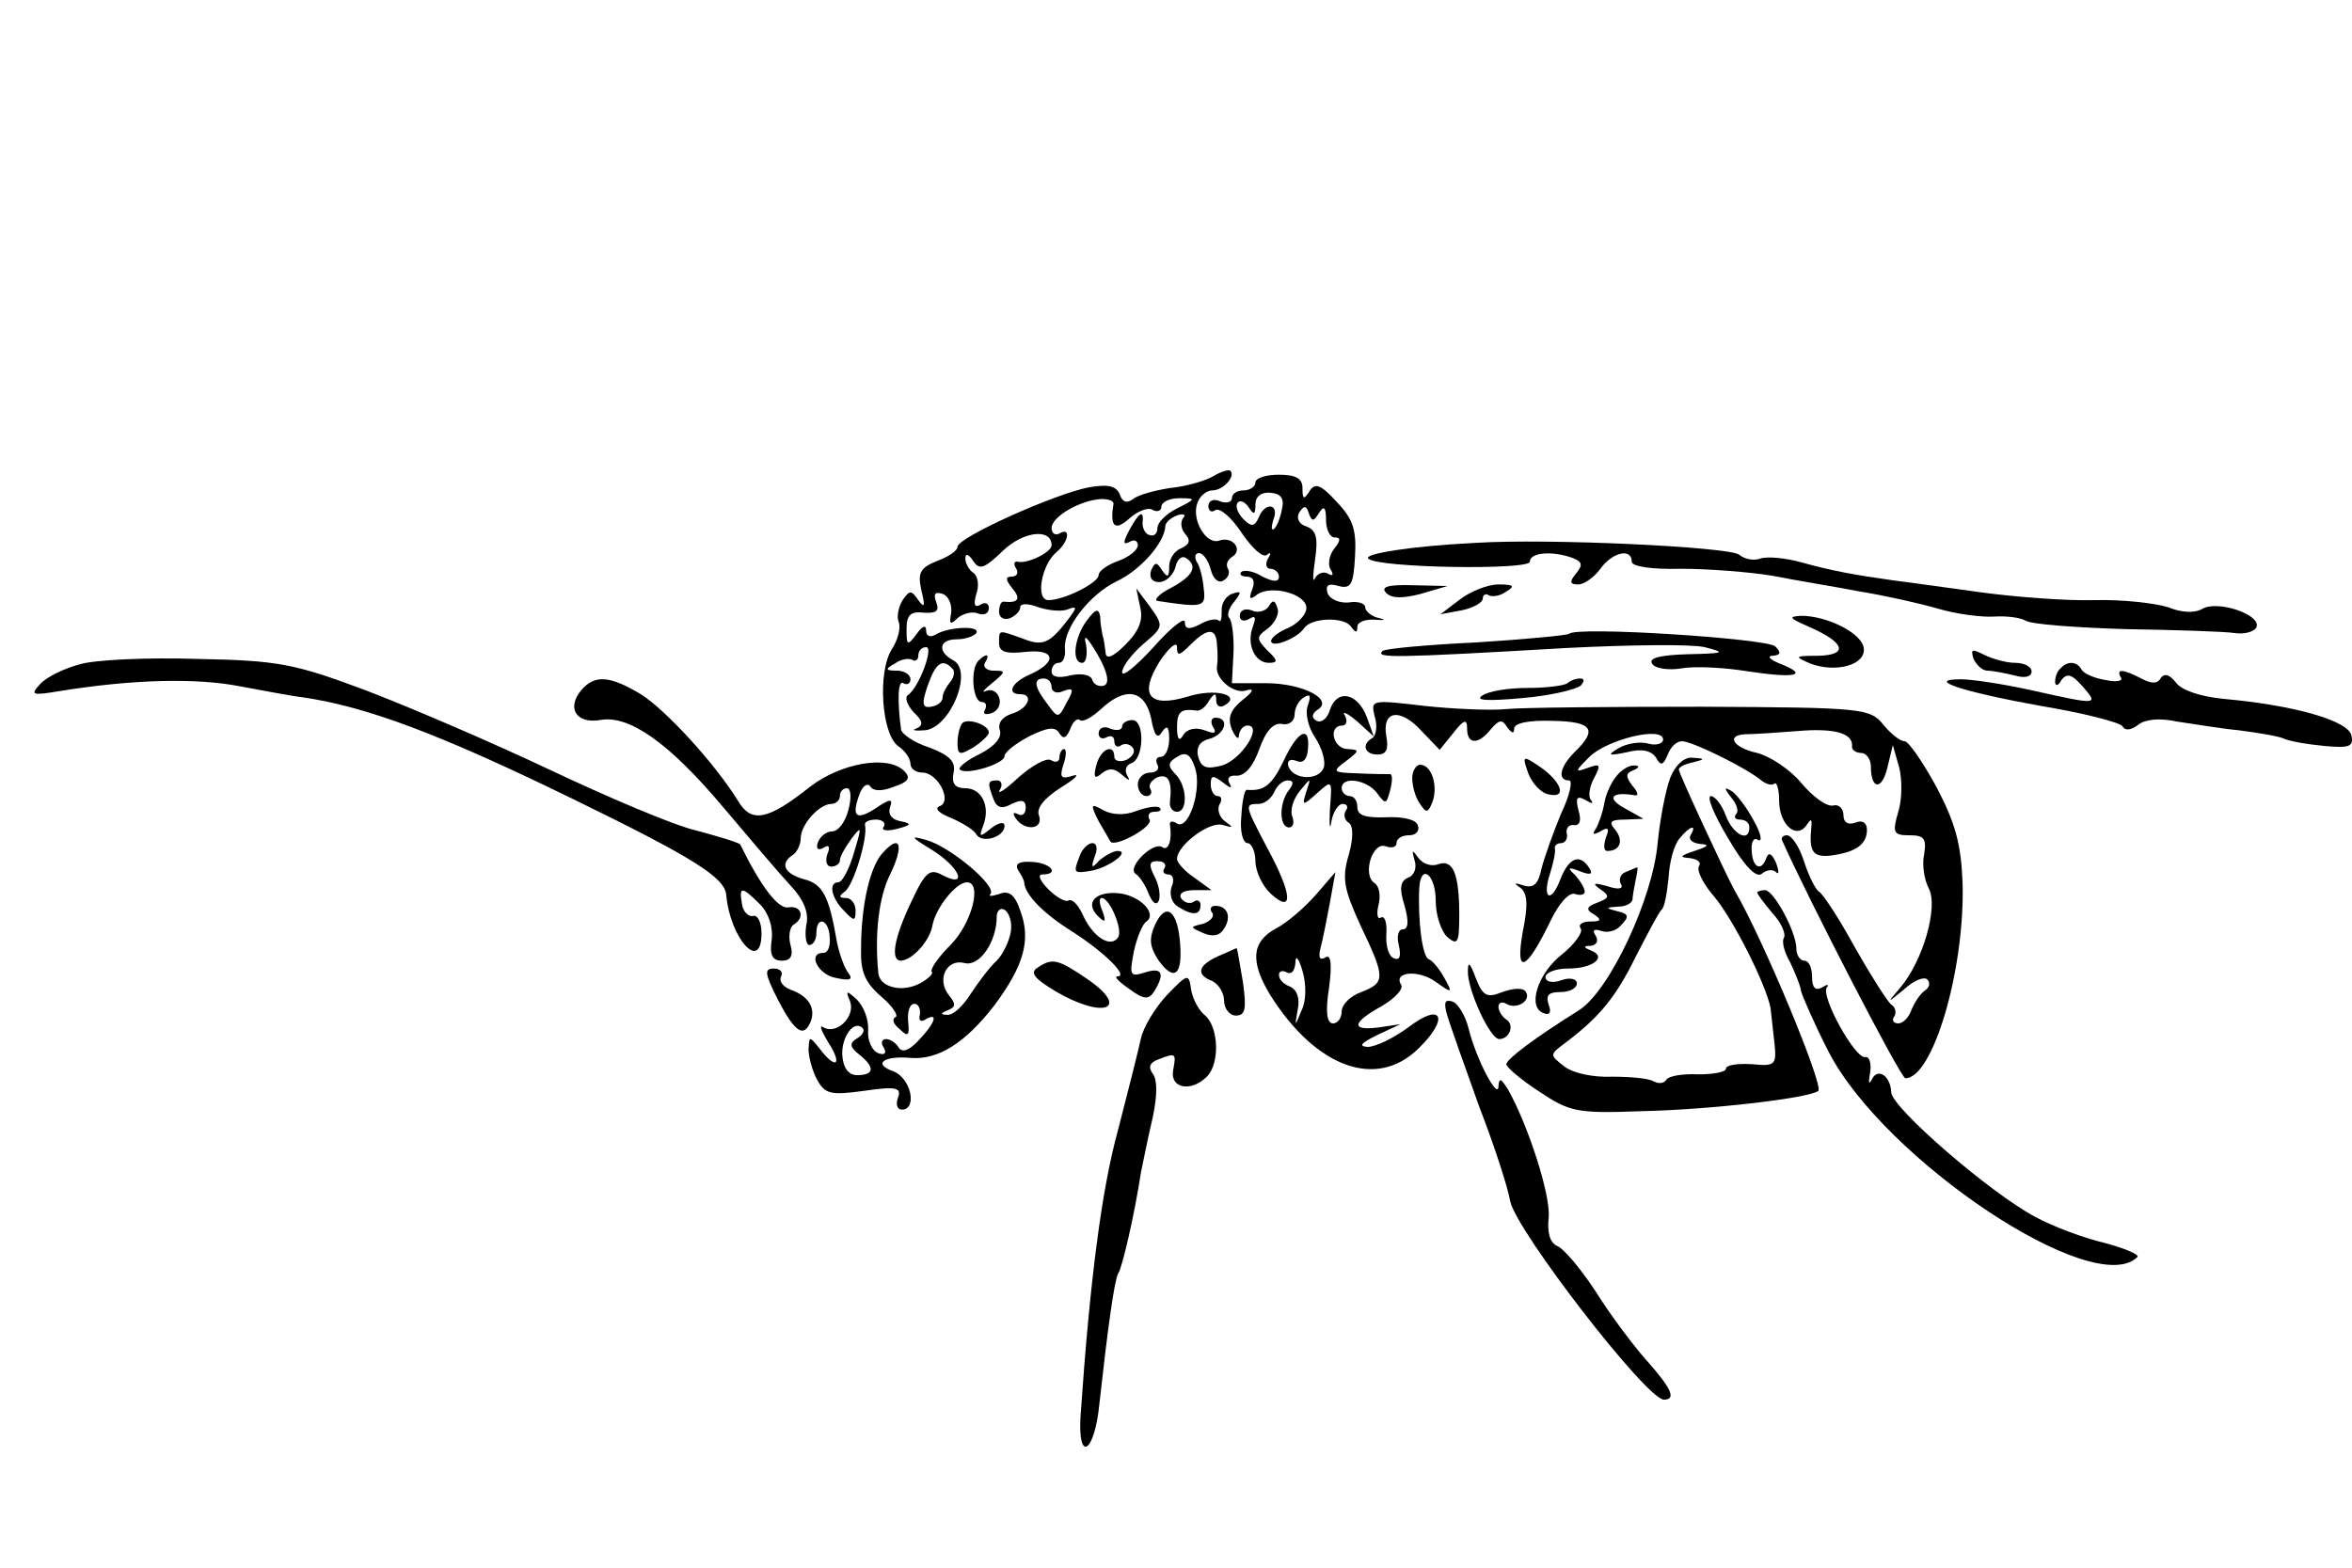 <?xml version="1.0" encoding="UTF-8" standalone="no"?>
<!DOCTYPE svg PUBLIC "-//W3C//DTD SVG 1.1//EN" "http://www.w3.org/Graphics/SVG/1.1/DTD/svg11.dtd">
<svg xmlns="http://www.w3.org/2000/svg" xmlns:dc="http://purl.org/dc/elements/1.1/" version="1.1" xmlns:xl="http://www.w3.org/1999/xlink" viewBox="0 0 300 200" width="300" height="200">
  <defs/>
  <g id="Canvas_1" stroke="none" stroke-opacity="1" fill-opacity="1" fill="none" stroke-dasharray="none">
    <title>Canvas 1</title>
    <g id="Canvas_1_Layer_1">
      <title>Layer 1</title>
      <g id="Group_2">
        <g id="Graphic_39">
          <path d="M 154.731 60.762 C 153.731 61.362 151.231 62.062 149.231 62.262 C 147.231 62.562 145.131 63.162 144.531 63.662 C 143.731 64.262 143.131 64.062 142.831 63.062 C 142.331 61.962 141.331 61.762 138.931 62.162 C 134.631 62.962 122.131 68.562 122.131 69.762 C 122.131 70.262 120.931 71.062 119.531 71.562 C 117.331 72.462 117.031 73.062 117.531 75.362 C 118.031 77.362 117.931 77.662 117.131 76.562 C 116.231 75.262 116.031 75.262 115.131 76.562 C 114.631 77.362 114.331 78.662 114.631 79.362 C 114.931 80.062 114.531 81.662 113.731 82.862 C 111.931 85.762 112.431 93.562 114.531 95.162 C 115.431 95.762 116.131 96.762 116.131 97.462 C 116.131 98.062 116.831 98.562 117.631 98.562 C 119.631 98.562 121.531 102.262 119.831 102.862 C 119.131 103.162 119.831 103.762 121.331 104.362 C 122.731 104.962 124.231 105.862 124.531 106.462 C 125.331 107.662 128.131 106.762 128.131 105.362 C 128.131 104.762 127.331 104.962 126.431 105.662 C 124.931 106.862 124.831 106.862 125.431 105.262 C 126.331 102.862 125.231 100.562 123.131 100.562 C 121.831 100.562 121.331 99.962 121.631 98.562 C 121.931 97.162 121.131 96.362 118.531 95.362 C 116.631 94.762 115.031 93.662 114.931 93.062 C 114.431 89.362 114.531 86.662 115.231 87.162 C 115.731 87.462 116.131 87.162 116.131 86.662 C 116.131 86.062 115.331 85.562 114.431 85.562 C 112.931 85.562 112.831 85.362 114.131 84.662 C 114.931 84.062 115.931 83.962 116.331 84.162 C 116.731 84.462 117.131 84.162 117.131 83.662 C 117.131 83.062 117.531 82.562 118.131 82.562 C 119.131 82.562 117.231 87.662 115.831 88.662 C 115.331 88.962 115.731 89.962 116.531 90.862 C 117.731 91.962 117.831 92.562 116.831 92.962 C 116.231 93.162 116.731 93.262 118.031 93.162 C 121.231 92.762 124.131 85.662 121.631 84.262 C 119.531 83.162 119.731 81.562 122.031 81.562 C 123.131 81.562 124.231 81.162 124.531 80.762 C 125.131 79.762 120.931 79.962 119.331 80.962 C 118.631 81.362 118.131 81.162 118.131 80.462 C 118.131 79.662 117.631 79.862 116.931 80.862 C 115.731 82.462 115.631 82.362 115.631 80.262 C 115.631 78.462 116.131 77.962 117.831 78.162 C 119.431 78.262 119.831 77.962 119.431 76.862 C 119.031 75.762 119.231 75.462 120.231 75.762 C 121.031 76.062 121.431 77.162 121.331 78.162 C 121.031 79.662 121.231 79.762 122.131 78.862 C 122.831 78.262 124.031 77.962 124.731 78.262 C 125.531 78.562 126.131 78.262 126.131 77.562 C 126.131 76.962 125.631 76.762 125.031 77.162 C 124.331 77.562 124.131 77.162 124.531 75.762 C 124.931 74.662 124.731 73.462 124.131 73.062 C 123.631 72.762 123.131 71.862 123.131 71.262 C 123.131 70.562 123.531 70.662 124.131 71.562 C 124.931 72.762 125.531 72.562 127.931 70.262 C 130.531 67.762 134.131 67.362 134.131 69.562 C 134.131 70.462 131.031 71.962 129.831 71.662 C 129.331 71.562 129.231 71.962 129.631 72.562 C 129.931 73.062 129.731 73.562 129.031 73.562 C 128.231 73.562 128.231 73.962 129.131 75.062 C 130.231 76.362 129.931 76.962 128.031 76.762 C 127.731 76.662 127.431 77.262 127.431 78.062 C 127.431 78.762 128.031 79.162 128.831 78.862 C 129.531 78.562 130.131 77.962 130.131 77.462 C 130.131 76.962 131.131 76.962 132.431 77.462 C 133.631 77.862 135.331 78.062 136.131 77.762 C 137.431 77.262 137.431 77.462 136.131 79.162 C 133.831 82.162 132.931 82.462 130.431 81.462 C 127.331 80.362 127.431 80.262 127.431 82.062 C 127.431 83.162 128.331 83.462 130.831 83.162 C 134.631 82.762 134.931 84.462 131.331 86.062 C 129.031 87.062 128.331 88.562 130.131 88.562 C 131.931 88.562 131.131 90.462 129.031 91.062 C 127.831 91.462 127.231 92.262 127.531 93.162 C 127.831 94.062 126.931 95.162 125.031 96.162 C 123.331 96.962 122.131 97.962 122.431 98.162 C 123.131 98.962 128.131 97.462 128.131 96.462 C 128.131 95.962 129.531 94.862 131.231 93.962 C 133.631 92.762 134.631 92.662 135.131 93.562 C 135.631 94.362 136.031 94.162 136.531 92.962 C 136.831 92.062 137.431 91.562 137.731 91.862 C 138.131 92.162 139.231 91.562 140.431 90.462 C 143.531 87.562 146.031 87.962 146.831 91.662 C 147.231 93.862 147.631 94.362 148.231 93.362 C 148.831 92.462 149.131 92.662 149.131 94.262 C 149.131 95.562 148.631 96.562 148.031 96.562 C 147.531 96.562 147.331 96.962 147.631 97.562 C 147.931 98.062 147.531 98.562 146.731 98.562 C 145.831 98.562 145.131 99.262 145.131 100.062 C 145.131 100.862 145.631 101.562 146.231 101.562 C 146.731 101.562 147.031 101.162 146.731 100.662 C 146.431 100.162 146.831 99.562 147.631 99.162 C 149.031 98.662 149.531 99.662 149.231 102.262 C 149.131 102.962 149.531 103.562 150.131 103.562 C 151.531 103.562 151.431 100.262 149.931 98.762 C 148.931 97.762 148.931 97.262 150.131 96.562 C 151.231 95.862 151.831 96.162 152.431 97.962 C 153.331 100.662 151.631 105.962 150.131 105.062 C 149.531 104.662 149.131 104.762 149.231 105.262 C 149.531 107.162 149.031 108.662 148.231 108.062 C 147.031 107.362 143.731 110.662 144.831 111.462 C 145.331 111.762 146.131 112.962 146.531 114.062 C 147.031 115.262 147.531 115.562 147.831 114.862 C 148.031 114.162 147.831 112.862 147.231 111.762 C 146.531 110.362 146.531 109.862 147.631 109.862 C 148.431 109.862 148.831 110.262 148.531 110.762 C 148.231 111.162 148.431 111.562 149.031 111.562 C 149.631 111.562 149.831 112.262 149.431 113.162 C 149.131 114.062 149.431 115.162 150.231 115.662 C 152.131 116.862 153.131 116.762 153.131 115.462 C 153.131 114.962 152.731 114.662 152.231 115.062 C 151.731 115.362 151.031 115.162 150.631 114.562 C 150.331 113.962 151.031 113.562 152.331 113.562 L 154.531 113.562 L 152.331 111.962 C 151.131 111.162 150.131 110.062 150.131 109.562 C 150.131 107.862 154.331 104.662 156.031 105.262 C 157.331 105.662 157.331 105.562 156.231 104.762 C 155.531 104.262 155.231 103.262 155.531 102.662 C 155.931 102.062 155.831 101.562 155.331 101.562 C 154.831 101.562 154.431 100.862 154.431 100.062 C 154.431 98.862 154.731 98.862 156.031 99.862 C 156.931 100.562 157.231 100.662 156.831 99.962 C 156.431 99.262 156.831 98.862 157.731 98.962 C 158.831 98.962 159.831 97.762 160.631 95.562 C 161.431 93.262 162.431 92.162 163.531 92.362 C 164.431 92.562 165.131 91.962 165.131 91.162 C 165.131 90.362 165.631 89.362 166.331 88.962 C 167.131 88.462 167.231 88.762 166.831 89.962 C 166.431 90.862 166.831 92.762 167.731 94.062 C 168.631 95.462 169.131 97.162 168.831 97.962 C 168.131 99.662 164.931 99.462 164.331 97.762 C 164.131 97.062 164.531 96.762 165.331 97.062 C 166.231 97.462 166.731 96.862 166.831 95.562 C 167.131 92.462 165.531 93.162 163.731 97.062 C 162.231 100.162 161.231 100.962 159.031 100.762 C 158.731 100.762 158.431 102.262 158.331 104.162 C 158.131 106.062 158.531 107.562 159.131 107.562 C 159.631 107.562 160.131 108.662 160.131 109.862 C 160.131 111.162 161.031 113.062 162.131 114.062 C 165.031 116.662 164.831 114.062 161.631 108.162 C 158.731 102.662 158.731 102.562 160.531 102.562 C 161.331 102.562 162.131 101.862 162.531 101.062 C 162.831 100.262 163.631 99.562 164.231 99.562 C 165.031 99.562 165.031 99.962 164.431 100.762 C 163.131 102.362 163.131 105.562 164.431 105.562 C 164.931 105.562 165.131 104.962 164.831 104.162 C 164.531 103.362 164.931 101.962 165.831 100.862 C 167.231 99.162 167.231 99.162 166.631 100.962 C 166.031 102.862 166.131 102.862 168.031 101.162 C 169.931 99.462 169.931 99.462 169.631 103.262 C 169.531 105.362 169.631 106.062 169.831 104.762 C 170.031 103.562 170.731 102.562 171.231 102.562 C 171.831 102.562 172.031 102.962 171.631 103.462 C 171.331 103.962 171.531 104.662 172.031 104.962 C 172.631 105.362 172.631 106.962 172.031 109.062 C 171.131 112.062 171.431 113.462 173.531 118.062 C 176.731 124.762 176.731 125.362 173.631 126.562 C 172.231 127.062 171.131 128.162 171.131 129.062 C 171.131 129.862 170.631 130.562 170.031 130.562 C 169.231 130.562 169.031 129.062 169.531 125.962 C 169.931 122.862 169.731 121.662 169.031 122.162 C 168.331 122.562 168.131 122.162 168.431 120.962 C 168.731 119.862 169.231 117.262 169.631 115.162 L 170.331 111.262 L 167.831 114.162 C 166.431 115.762 164.131 117.762 162.731 118.462 C 159.631 120.162 159.431 122.662 162.031 126.962 C 167.831 136.162 175.531 139.062 180.931 133.762 C 184.931 129.862 183.931 127.762 179.631 131.062 C 177.731 132.462 175.431 133.562 174.431 133.562 C 173.231 133.462 173.631 133.062 175.631 132.062 L 178.631 130.662 L 175.931 131.062 C 172.231 131.562 172.431 130.462 176.231 128.362 C 177.931 127.362 179.031 126.162 178.731 125.662 C 177.631 123.962 180.931 123.662 183.131 125.262 C 185.231 126.762 185.331 126.762 184.231 124.762 C 183.631 123.662 182.731 122.562 182.231 122.362 C 181.431 122.062 180.831 117.562 181.031 113.262 C 181.231 110.062 183.131 111.562 183.131 114.962 C 183.131 116.762 183.831 118.862 184.631 119.562 C 185.931 120.662 186.131 120.262 186.131 116.762 C 186.131 111.462 185.331 109.562 183.431 110.262 C 182.631 110.562 181.531 110.262 180.931 109.462 C 180.131 108.362 180.031 108.362 180.431 109.762 C 180.731 110.662 180.431 111.662 179.631 111.962 C 178.631 112.362 178.431 113.262 179.131 115.462 C 179.731 117.562 179.631 118.562 178.931 118.562 C 178.331 118.562 178.131 119.462 178.431 120.662 C 178.731 121.962 178.531 122.562 177.831 122.262 C 177.131 122.062 176.731 120.662 176.831 119.162 C 176.931 117.762 176.631 116.762 176.131 117.062 C 175.731 117.362 175.531 116.662 175.831 115.462 C 176.131 114.262 175.931 113.062 175.331 112.662 C 173.731 111.662 175.031 107.362 176.731 107.962 C 177.531 108.262 178.131 108.062 178.131 107.562 C 178.131 106.962 178.831 106.562 179.731 106.562 C 180.631 106.562 181.131 105.962 180.831 105.262 C 180.631 104.562 178.931 104.162 176.831 104.262 C 174.231 104.362 173.131 104.062 173.131 102.962 C 173.131 102.162 172.731 101.562 172.131 101.562 C 171.631 101.562 171.131 101.062 171.131 100.562 C 171.131 98.962 174.331 99.462 175.631 101.162 C 176.731 102.662 176.831 102.662 177.331 100.762 C 177.631 99.562 177.631 98.662 177.231 98.762 C 176.931 98.762 175.131 98.762 173.231 98.662 C 169.931 98.562 169.831 98.462 171.731 97.062 C 173.431 95.762 173.431 95.662 171.931 95.562 C 170.031 95.562 169.331 92.562 171.231 92.562 C 171.731 92.562 171.931 91.962 171.531 91.262 C 171.131 90.662 171.831 90.962 173.031 91.962 L 175.231 93.962 L 174.331 91.462 C 173.131 88.362 170.531 87.862 169.631 90.562 C 169.331 91.662 168.531 92.262 167.931 91.962 C 167.231 91.562 167.331 91.062 168.031 90.562 C 170.231 89.262 166.131 87.162 161.531 87.162 L 157.131 87.162 L 157.331 83.362 C 157.431 81.262 157.131 79.262 156.831 78.862 C 156.431 78.562 156.731 77.562 157.431 76.762 C 158.431 75.462 158.331 75.362 157.131 75.762 C 156.331 76.062 155.731 77.062 155.831 77.962 C 155.831 78.962 155.731 79.462 155.431 79.162 C 155.131 78.862 154.031 79.062 153.031 79.662 C 151.631 80.362 151.131 80.262 151.131 79.362 C 151.131 78.662 149.331 80.062 147.131 82.562 C 144.931 84.962 143.131 86.462 143.131 85.762 C 143.131 85.062 144.331 83.462 145.831 82.162 C 148.431 79.962 148.431 79.862 146.731 77.462 L 144.931 75.062 L 145.431 77.462 C 145.831 79.062 145.331 80.462 143.531 82.262 C 142.031 83.762 141.131 84.162 141.031 83.362 C 140.931 82.662 140.831 81.562 140.631 81.062 C 140.531 80.462 140.331 79.462 140.331 78.662 C 140.131 77.562 139.731 77.662 138.631 79.162 C 137.031 81.262 136.631 84.562 138.031 84.562 C 138.531 84.562 138.731 83.562 138.531 82.262 C 138.131 80.762 138.631 81.162 140.031 83.562 C 141.331 85.862 141.531 87.162 140.831 87.462 C 140.231 87.662 139.531 87.362 139.331 86.762 C 139.131 86.062 137.931 85.862 136.531 86.162 C 135.031 86.562 134.131 86.362 134.131 85.662 C 134.131 85.062 134.531 84.562 135.031 84.562 C 135.631 84.562 135.931 83.762 135.831 82.762 C 135.631 80.162 138.931 75.862 142.431 74.162 C 145.431 72.762 148.531 69.262 148.631 67.162 C 148.631 66.662 149.331 66.062 150.131 65.762 C 150.931 65.462 151.331 65.662 150.931 66.062 C 150.531 66.562 150.631 67.462 151.131 68.062 C 151.931 68.962 151.731 69.462 150.631 69.962 C 149.831 70.262 149.131 71.262 149.131 72.262 C 149.131 73.662 148.931 73.762 148.231 72.762 C 147.531 71.662 147.331 71.662 146.831 72.762 C 146.531 73.662 146.931 74.262 147.831 74.262 C 148.731 74.262 149.631 73.362 149.931 72.362 C 150.131 71.362 150.731 70.862 151.231 71.162 C 152.831 72.162 152.231 73.462 149.431 74.962 C 147.831 75.762 147.131 76.562 147.631 76.662 C 153.531 77.562 153.831 77.462 153.531 75.062 C 153.431 73.762 153.031 72.162 152.631 71.662 C 152.331 71.062 152.431 70.562 152.931 70.562 C 153.431 70.562 154.131 71.462 154.431 72.662 C 154.731 73.862 155.431 74.462 156.031 74.062 C 156.631 73.762 156.931 73.062 156.631 72.562 C 156.331 72.062 156.531 71.462 157.131 71.062 C 158.631 70.162 157.231 68.362 155.531 68.962 C 153.831 69.562 151.931 66.262 152.731 64.162 C 153.031 63.262 153.931 62.562 154.631 62.562 C 156.031 62.562 157.631 60.762 156.931 60.062 C 156.731 59.862 155.731 60.162 154.731 60.762 Z M 142.031 64.262 C 141.531 67.262 142.231 67.762 144.031 66.162 C 145.131 65.162 146.531 64.662 147.031 65.062 C 147.631 65.362 148.131 65.162 148.131 64.662 C 148.131 64.062 149.131 63.562 150.431 63.562 C 152.631 63.562 152.531 63.662 150.131 64.862 C 148.731 65.562 147.631 66.662 147.631 67.362 C 147.631 68.062 147.231 68.462 146.631 68.262 C 146.131 68.162 145.731 67.462 145.731 66.762 C 145.931 64.962 145.331 65.262 144.031 67.662 C 143.231 69.162 143.231 69.562 144.031 69.162 C 144.631 68.762 145.131 68.962 145.131 69.562 C 145.131 70.162 144.031 71.062 142.631 71.562 C 141.231 72.062 140.131 72.862 140.131 73.362 C 140.131 74.362 135.731 76.562 133.731 76.562 C 132.031 76.562 132.831 72.062 134.731 70.462 C 136.331 69.162 136.631 67.162 135.131 68.062 C 134.631 68.362 134.131 68.062 134.131 67.362 C 134.131 65.962 137.631 63.862 140.431 63.662 C 141.331 63.662 142.031 63.862 142.031 64.262 Z M 155.231 82.262 C 155.331 83.262 155.331 84.462 155.231 84.962 C 154.931 86.562 157.431 88.662 159.031 88.062 C 160.031 87.762 159.831 88.262 158.531 89.262 C 156.931 90.562 156.531 91.562 157.131 93.062 C 157.631 94.162 158.031 94.462 158.031 93.762 C 158.131 93.162 158.531 92.562 159.131 92.562 C 161.131 92.562 158.331 96.962 155.831 97.662 C 153.931 98.162 153.231 97.962 152.831 96.562 C 152.531 95.362 153.031 94.562 154.231 94.262 C 156.231 93.762 156.931 91.562 155.031 91.562 C 154.531 91.562 154.331 92.062 154.731 92.762 C 155.231 93.562 154.931 93.662 153.631 93.162 C 152.531 92.762 151.431 92.962 150.931 93.762 C 150.431 94.662 150.131 94.362 150.131 92.762 C 150.131 90.762 150.631 90.362 152.731 90.662 C 153.131 90.662 153.831 90.162 154.231 89.362 C 154.931 88.362 155.131 88.362 155.131 89.362 C 155.131 90.062 155.631 90.362 156.231 89.962 C 158.431 88.662 154.931 87.762 151.531 88.862 C 146.531 90.362 145.231 88.662 147.931 84.362 C 149.131 82.562 150.131 81.762 150.131 82.562 C 150.131 83.762 150.431 83.662 151.831 82.262 C 154.031 80.062 155.131 80.062 155.231 82.262 Z M 121.431 85.262 C 121.831 85.562 121.731 86.362 121.231 86.962 C 120.731 87.562 120.231 88.462 120.231 88.962 C 120.231 89.562 119.531 90.062 118.731 90.162 C 117.631 90.362 117.531 89.762 118.331 87.462 C 119.331 84.562 120.231 83.962 121.431 85.262 Z M 134.131 87.662 C 134.131 88.262 134.831 88.562 135.631 88.162 C 136.931 87.662 137.031 87.962 136.031 89.662 C 135.031 91.662 134.931 91.662 133.631 89.862 C 131.931 87.662 131.731 86.562 133.131 86.562 C 133.731 86.562 134.131 87.062 134.131 87.662 Z M 166.031 128.862 C 165.131 131.062 165.131 131.062 165.531 128.762 C 165.831 127.362 165.431 126.262 164.531 125.862 C 163.731 125.562 163.131 124.962 163.131 124.362 C 163.131 123.862 163.631 123.762 164.131 124.062 C 164.731 124.362 165.131 123.862 165.231 122.862 C 165.231 121.762 165.631 122.162 166.131 123.862 C 166.631 125.562 166.631 127.662 166.031 128.862 Z" fill="black"/>
        </g>
        <g id="Graphic_38">
          <path d="M 160.131 61.562 C 160.131 62.062 159.431 62.562 158.631 62.562 C 157.831 62.562 157.131 62.962 157.131 63.562 C 157.131 64.062 156.431 64.262 155.631 63.962 C 154.831 63.562 154.131 63.862 154.131 64.562 C 154.131 65.162 154.531 65.462 155.031 65.062 C 155.631 64.762 157.131 66.062 158.431 68.062 C 159.731 69.962 161.131 71.262 161.631 70.762 C 162.131 70.362 162.131 70.662 161.731 71.262 C 161.331 71.962 161.531 72.562 162.031 72.562 C 162.631 72.562 163.131 73.062 163.131 73.562 C 163.131 74.262 162.431 74.262 161.031 73.562 C 159.931 72.862 158.731 72.662 158.331 72.962 C 158.031 73.262 158.331 73.562 159.031 73.562 C 159.831 73.562 160.131 74.162 159.731 75.162 C 159.231 76.462 159.431 76.562 160.331 75.862 C 162.131 74.562 166.631 75.762 166.631 77.562 C 166.631 78.362 165.631 79.462 164.431 80.062 C 163.131 80.562 162.131 81.362 162.131 81.762 C 162.131 82.762 165.431 81.462 166.331 80.162 C 167.231 78.762 171.531 78.662 172.331 79.962 C 172.931 80.762 173.131 80.762 173.131 79.962 C 173.131 79.362 174.131 78.962 175.431 79.062 C 176.631 79.162 176.831 79.062 175.931 78.862 C 174.931 78.662 174.131 77.962 174.131 77.462 C 174.131 76.962 173.131 76.662 172.031 76.862 C 170.831 76.962 169.631 76.462 169.331 75.662 C 169.031 74.662 169.431 74.362 170.731 74.762 C 172.331 75.162 172.631 74.562 172.831 71.062 C 173.031 67.662 172.631 66.262 170.531 64.062 C 168.431 61.762 167.731 61.562 167.031 62.662 C 166.331 63.762 166.131 63.762 166.131 62.262 C 166.131 61.062 165.331 60.562 163.131 60.562 C 161.531 60.562 160.131 60.962 160.131 61.562 Z M 163.531 64.862 C 163.331 65.962 162.931 67.062 162.531 67.462 C 162.131 67.762 162.131 67.262 162.431 66.262 C 163.231 64.262 161.331 63.962 160.531 66.062 C 160.031 67.162 159.631 67.262 158.631 66.262 C 157.931 65.562 157.531 64.662 157.831 64.162 C 158.131 63.762 158.731 63.962 159.231 64.662 C 159.931 65.762 160.131 65.662 160.131 64.362 C 160.131 63.362 160.831 62.762 162.031 62.862 C 163.331 62.962 163.831 63.562 163.531 64.862 Z M 168.231 65.462 C 168.831 64.462 169.131 64.662 169.131 66.262 C 169.131 67.562 169.631 68.562 170.231 68.562 C 171.031 68.562 171.031 68.962 170.131 70.062 C 169.531 70.862 169.331 72.062 169.731 72.662 C 170.131 73.362 170.031 73.562 169.331 73.162 C 168.831 72.862 168.031 73.162 167.731 73.762 C 167.431 74.462 167.431 73.462 167.731 71.462 C 168.131 68.662 167.931 67.662 166.631 67.162 C 165.631 66.862 165.331 66.062 165.731 65.362 C 166.331 64.462 166.631 64.462 166.931 65.462 C 167.331 66.562 167.531 66.562 168.231 65.462 Z" fill="black"/>
        </g>
        <g id="Graphic_37">
          <path d="M 188.131 69.262 C 180.031 69.662 173.831 70.662 174.531 71.262 C 175.631 72.462 195.131 72.762 195.131 71.662 C 195.131 70.462 198.031 70.262 200.531 71.162 C 201.831 71.662 201.931 72.062 201.031 73.162 C 200.131 74.262 200.231 74.562 201.331 74.562 C 202.031 74.562 203.331 73.662 204.131 72.562 C 205.631 70.462 208.131 69.862 208.131 71.662 C 208.131 72.262 210.631 72.662 214.431 72.562 C 217.831 72.562 223.131 72.962 226.131 73.462 C 229.131 74.062 234.131 74.862 237.231 75.462 C 240.331 75.962 244.831 76.962 247.231 77.662 C 249.631 78.362 252.831 78.762 254.331 78.662 C 255.831 78.562 257.631 78.762 258.331 79.162 C 259.031 79.662 264.831 80.062 271.131 80.262 C 277.431 80.362 283.731 80.562 285.031 80.762 C 286.331 80.962 287.631 80.562 287.831 79.962 C 288.331 78.362 282.831 76.562 280.931 77.662 C 279.931 78.262 278.231 78.162 276.531 77.462 C 274.931 76.962 270.731 76.462 267.131 76.562 C 263.531 76.662 257.031 76.162 252.631 75.562 C 248.231 74.962 243.331 74.262 241.631 74.062 C 236.631 73.362 233.831 72.862 229.831 71.762 C 227.731 71.162 225.331 70.962 224.531 71.262 C 223.731 71.562 222.531 71.362 221.831 70.762 C 220.531 69.762 197.431 68.662 188.131 69.262 Z" fill="black"/>
        </g>
        <g id="Graphic_36">
          <path d="M 176.831 75.662 C 177.531 76.362 178.931 76.362 181.231 75.762 L 184.631 74.762 L 180.231 74.662 C 177.031 74.562 176.031 74.862 176.831 75.662 Z" fill="black"/>
        </g>
        <g id="Graphic_35">
          <path d="M 186.231 76.462 L 183.731 78.362 L 186.431 77.862 C 187.931 77.562 189.131 76.862 189.131 76.362 C 189.131 75.862 189.531 75.662 189.931 75.962 C 190.331 76.162 191.331 76.062 192.131 75.462 C 193.331 74.762 193.031 74.562 191.131 74.562 C 189.731 74.562 187.531 75.462 186.231 76.462 Z" fill="black"/>
        </g>
        <g id="Graphic_34">
          <path d="M 161.831 77.362 C 161.431 77.962 160.431 78.262 159.631 77.862 C 158.831 77.562 158.131 77.862 158.131 78.562 C 158.131 79.162 158.631 79.362 159.331 78.962 C 160.131 78.462 160.231 78.762 159.831 79.862 C 158.931 82.162 160.031 84.562 161.831 84.562 C 163.031 84.562 163.031 84.262 161.631 82.962 C 160.231 81.462 160.231 81.262 161.731 80.162 C 162.631 79.462 163.231 78.262 162.931 77.562 C 162.631 76.562 162.331 76.462 161.831 77.362 Z" fill="black"/>
        </g>
        <g id="Graphic_33">
          <path d="M 230.731 79.962 C 235.331 81.962 235.831 83.562 231.931 83.662 C 228.831 83.662 228.831 83.762 230.931 84.662 C 234.131 85.862 237.931 84.862 237.731 82.762 C 237.631 80.862 233.131 78.562 229.731 78.562 C 228.031 78.662 228.231 78.862 230.731 79.962 Z" fill="black"/>
        </g>
        <g id="Graphic_32">
          <path d="M 200.131 80.862 C 199.831 81.062 194.531 81.562 188.231 81.962 C 181.931 82.262 176.531 82.762 176.331 83.062 C 175.431 83.962 177.531 83.962 199.931 82.662 C 207.831 82.262 215.731 82.162 217.431 82.562 C 220.231 83.262 219.931 83.362 215.331 83.462 C 211.731 83.562 210.231 83.962 210.731 84.662 C 211.031 85.262 212.731 85.562 214.531 85.262 C 216.231 84.962 220.031 85.162 223.031 85.662 C 229.031 86.562 230.831 86.162 227.031 84.662 C 225.731 84.162 225.331 83.662 226.131 83.662 C 227.131 83.562 227.231 83.262 226.431 82.462 C 225.431 81.462 201.031 79.862 200.131 80.862 Z" fill="black"/>
        </g>
        <g id="Graphic_31">
          <path d="M 251.731 84.062 C 252.131 84.862 252.831 85.562 253.531 85.562 C 254.131 85.562 255.631 85.862 256.931 86.162 C 258.231 86.562 259.131 86.362 259.131 85.662 C 259.131 85.062 258.231 84.562 257.031 84.562 C 255.931 84.562 254.131 84.062 253.131 83.562 C 251.531 82.762 251.331 82.762 251.731 84.062 Z" fill="black"/>
        </g>
        <g id="Graphic_30">
          <path d="M 10.131 84.762 C 8.231 85.262 5.931 86.362 5.131 87.262 C 3.831 88.662 4.031 88.762 7.631 88.162 C 16.931 86.662 25.031 86.462 30.631 87.562 C 33.931 88.162 37.531 88.862 38.631 88.962 C 46.731 90.162 55.931 93.562 73.131 101.962 C 88.531 109.462 92.431 111.962 92.631 114.162 C 93.131 119.762 97.131 124.162 97.131 119.062 C 97.131 117.662 96.631 116.662 96.031 116.862 C 95.431 116.962 94.731 116.262 94.631 115.262 C 94.231 113.062 94.631 113.062 96.931 115.362 C 98.031 116.462 98.631 118.262 98.431 119.862 C 98.131 121.862 98.531 122.562 99.731 122.562 C 100.831 122.562 101.231 121.962 100.831 120.562 C 100.531 119.462 100.731 118.262 101.231 117.962 C 102.731 117.062 102.231 115.462 100.531 115.762 C 99.231 115.962 97.031 113.062 94.431 107.762 C 94.431 107.562 91.831 106.762 88.831 105.962 C 85.831 105.262 77.431 101.662 70.031 98.162 C 62.631 94.662 52.131 90.162 46.631 88.062 C 37.531 84.662 35.531 84.262 25.131 84.062 C 18.831 83.862 12.031 84.162 10.131 84.762 Z" fill="black"/>
        </g>
        <g id="Graphic_29">
          <path d="M 124.831 84.262 C 123.731 85.262 124.031 89.562 125.231 89.562 C 125.731 89.562 125.931 89.962 125.631 90.562 C 125.331 91.062 125.631 91.262 126.531 90.962 C 127.331 90.662 127.731 89.762 127.431 88.962 C 127.131 88.162 126.431 87.862 125.731 88.162 C 125.131 88.462 125.531 87.962 126.531 87.162 C 128.331 85.662 128.331 85.562 126.731 85.562 C 125.831 85.562 125.331 85.062 125.631 84.562 C 126.331 83.462 125.831 83.262 124.831 84.262 Z" fill="black"/>
        </g>
        <g id="Graphic_28">
          <path d="M 262.831 85.262 C 262.431 85.562 262.131 86.362 262.131 86.962 C 262.131 87.562 262.531 87.562 262.931 86.762 C 263.631 85.862 264.231 85.962 265.631 87.562 C 267.731 89.962 267.631 89.962 259.131 88.062 C 255.531 87.262 251.531 86.662 250.131 86.662 C 245.431 86.662 250.331 88.262 260.331 90.062 C 265.731 90.962 270.431 92.162 270.731 92.662 C 271.031 93.262 271.831 93.162 272.731 92.462 C 273.631 91.762 275.431 91.562 277.731 92.062 C 279.831 92.362 283.331 92.962 285.531 93.162 C 287.831 93.462 290.331 93.862 291.131 94.162 C 291.931 94.562 294.331 94.962 296.431 95.162 C 299.631 95.462 300.231 95.262 299.931 93.862 C 299.631 91.962 292.631 89.962 283.631 89.162 C 280.631 88.862 278.231 88.062 277.531 87.062 C 276.731 86.062 276.131 85.862 275.631 86.462 C 275.231 87.262 274.431 87.262 273.131 86.562 C 270.831 85.362 269.831 85.262 270.531 86.462 C 270.831 86.862 269.931 87.062 268.631 86.762 C 267.231 86.562 265.831 85.962 265.531 85.462 C 264.931 84.362 263.731 84.262 262.831 85.262 Z" fill="black"/>
        </g>
        <g id="Graphic_27">
          <path d="M 74.131 88.062 C 72.231 90.362 73.531 92.362 76.531 91.862 C 80.231 91.162 85.331 94.762 92.231 102.962 C 95.531 106.862 99.331 111.362 100.731 112.862 C 102.531 114.762 103.231 116.462 102.831 118.062 C 102.631 119.462 102.831 120.562 103.231 120.562 C 103.731 120.562 104.131 119.862 104.131 119.062 C 104.131 116.762 105.731 117.262 105.831 119.562 C 105.931 120.662 105.631 121.562 105.031 121.562 C 102.931 121.562 104.331 124.362 106.631 124.762 C 108.431 125.162 108.831 124.962 108.231 124.162 C 107.731 123.562 107.031 121.662 106.731 120.062 C 105.731 114.262 104.931 112.762 102.531 112.162 C 100.031 111.462 99.431 110.162 101.131 109.062 C 101.631 108.762 102.131 107.762 102.131 106.962 C 102.131 105.162 104.531 102.562 106.031 102.562 C 106.631 102.562 107.131 102.062 107.131 101.562 C 107.131 100.962 107.531 100.562 108.031 100.562 C 108.531 100.562 108.631 101.762 108.231 103.262 C 107.831 104.862 106.931 106.062 106.131 106.062 C 105.431 106.062 104.631 106.662 104.331 107.462 C 104.031 108.262 104.331 108.562 105.031 108.162 C 105.731 107.662 105.931 108.062 105.531 108.962 C 105.231 109.862 105.431 110.562 106.031 110.562 C 106.631 110.562 107.131 110.162 107.131 109.762 C 107.131 109.262 107.831 108.062 108.631 106.962 C 109.931 105.262 109.931 105.462 108.931 108.762 C 108.331 110.862 107.431 112.562 106.931 112.562 C 105.631 112.562 106.031 114.562 107.631 116.162 C 108.931 117.562 109.131 117.562 109.131 116.162 C 109.131 115.262 108.531 114.562 107.931 114.562 C 107.031 114.562 106.931 114.362 107.731 113.762 C 108.831 113.062 110.731 106.862 110.331 105.262 C 110.231 104.862 110.831 104.562 111.731 104.562 C 112.531 104.562 113.031 104.962 112.731 105.462 C 112.331 105.962 113.131 106.062 114.331 105.762 C 116.331 105.262 116.331 105.062 114.831 104.762 C 113.731 104.562 113.231 103.862 113.531 102.962 C 113.931 101.862 113.531 101.862 111.631 103.162 C 109.131 104.762 108.531 104.162 109.731 101.062 C 110.131 100.162 110.731 99.862 111.031 100.362 C 111.431 100.962 112.531 100.962 114.031 100.362 C 115.831 99.762 116.231 99.262 115.331 98.362 C 113.231 96.262 107.231 97.362 103.331 100.362 C 97.931 104.662 95.831 105.062 94.131 102.162 C 91.231 97.462 84.931 90.562 81.731 88.562 C 77.731 86.162 75.831 86.062 74.131 88.062 Z" fill="black"/>
        </g>
        <g id="Graphic_26">
          <path d="M 199.931 87.162 C 199.531 87.462 197.331 87.762 194.931 87.762 C 192.431 87.762 189.831 88.162 189.031 88.762 C 188.131 89.362 189.731 89.462 194.131 89.062 C 197.731 88.762 201.031 87.962 201.631 87.462 C 202.131 86.862 202.131 86.562 201.531 86.562 C 200.931 86.562 200.231 86.862 199.931 87.162 Z" fill="black"/>
        </g>
        <g id="Graphic_25">
          <path d="M 175.331 91.362 C 175.731 92.562 175.531 93.862 175.031 94.162 C 173.631 94.962 174.031 96.262 175.731 96.262 C 176.831 96.262 177.131 95.562 176.831 93.962 C 176.231 90.662 178.531 90.262 181.231 93.162 L 183.631 95.662 L 185.331 93.562 C 186.731 91.762 187.131 91.662 187.131 92.962 C 187.131 94.962 188.531 95.062 190.131 93.062 C 191.231 91.762 191.631 91.762 192.231 92.762 C 192.831 93.562 193.131 93.662 193.131 92.962 C 193.131 92.262 194.931 91.862 198.031 91.962 C 203.131 92.062 203.831 93.062 200.831 95.962 C 198.931 97.862 198.631 99.562 200.131 99.562 C 200.631 99.562 200.231 101.462 199.131 103.762 C 198.131 106.162 197.031 109.262 196.631 110.762 C 196.231 112.762 195.631 113.362 194.331 112.962 C 193.131 112.562 193.031 112.662 193.931 113.262 C 194.831 113.962 194.931 115.462 194.231 118.862 C 193.231 124.462 194.631 123.962 197.731 117.562 C 198.831 115.262 200.131 113.762 200.931 114.062 C 201.531 114.262 202.131 114.162 202.131 113.762 C 202.131 113.262 201.531 112.362 200.931 111.662 C 199.831 110.662 200.031 110.562 201.531 111.162 C 202.831 111.662 203.231 111.562 202.731 110.762 C 201.531 108.862 200.131 109.362 199.031 112.162 C 197.831 115.362 196.631 114.662 197.731 111.362 C 198.131 110.062 198.431 108.762 198.331 108.262 C 198.231 107.862 198.631 107.562 199.131 107.562 C 199.631 107.562 200.031 106.962 199.831 106.262 C 199.731 105.662 200.131 105.162 200.731 105.262 C 201.531 105.362 201.731 104.662 201.331 103.362 C 200.931 101.762 201.131 101.462 202.231 102.062 C 203.031 102.562 203.331 102.562 202.931 102.062 C 202.531 101.662 202.731 100.362 203.331 99.262 C 204.231 97.562 204.131 97.362 202.531 97.962 C 200.831 98.562 200.831 98.462 202.731 96.562 C 204.931 94.362 212.131 92.562 212.131 94.362 C 212.131 94.862 211.231 95.162 210.231 94.862 C 209.131 94.562 207.431 94.862 206.431 95.462 C 204.931 96.362 205.131 96.462 207.531 95.962 C 209.431 95.462 210.631 95.762 211.231 96.662 C 211.831 97.762 212.131 97.662 212.731 96.262 C 213.031 95.362 213.831 94.562 214.531 94.562 C 215.831 94.562 222.531 97.862 224.531 99.462 C 225.231 100.062 226.031 100.262 226.331 99.962 C 226.631 99.762 226.931 100.662 226.931 102.162 C 226.931 105.162 229.131 107.162 230.431 105.262 C 231.031 104.362 231.131 104.462 231.031 105.562 C 230.731 108.662 231.231 109.362 233.431 109.162 C 236.631 108.762 238.131 107.762 238.131 105.862 C 238.131 104.962 237.531 104.562 236.631 104.962 C 235.731 105.262 235.131 104.962 235.131 103.962 C 235.131 103.162 234.531 102.562 233.831 102.762 C 233.031 102.962 231.231 101.662 229.731 99.862 C 228.331 98.162 225.731 96.462 224.131 96.062 C 220.931 95.362 220.031 93.662 222.931 93.662 C 223.831 93.662 226.731 93.462 229.331 93.262 C 234.031 92.862 236.331 93.562 236.231 95.162 C 236.131 95.662 236.731 96.062 237.431 96.062 C 238.031 96.062 238.631 96.862 238.631 97.762 C 238.631 100.762 240.031 100.862 240.731 97.962 L 241.431 95.062 L 242.231 97.862 C 242.631 99.362 242.631 101.962 242.131 103.562 C 241.331 106.262 241.531 106.562 243.531 106.562 C 245.431 106.562 245.731 106.962 245.431 108.962 C 245.131 110.262 245.431 112.262 246.031 113.362 C 247.231 115.662 245.331 122.562 242.331 126.062 C 240.631 128.062 240.631 128.062 242.931 126.162 C 244.131 125.062 245.431 124.562 245.831 124.962 C 246.231 125.362 246.131 125.962 245.531 126.362 C 244.931 126.762 244.231 127.862 243.831 128.762 C 243.531 129.762 242.731 130.562 242.131 130.562 C 241.531 130.562 241.231 130.162 241.631 129.662 C 241.931 129.162 241.731 128.462 241.231 128.162 C 240.731 127.762 238.631 124.462 236.531 120.762 C 234.531 117.062 232.431 113.962 232.031 113.762 C 231.631 113.562 230.731 111.862 230.131 109.962 C 229.531 108.062 228.531 106.562 227.931 106.562 C 227.431 106.562 227.131 106.862 227.331 107.262 C 230.531 114.462 242.431 137.562 243.031 137.562 C 246.531 137.562 250.631 123.762 250.331 112.662 C 250.131 107.662 249.431 105.062 247.031 100.462 C 245.231 97.162 243.431 94.562 242.931 94.562 C 242.331 94.562 241.131 93.562 240.231 92.462 C 238.531 90.362 237.631 90.262 217.031 90.162 C 205.231 90.162 194.031 90.262 192.131 90.462 C 190.231 90.662 185.531 90.462 181.731 90.062 C 174.931 89.262 174.831 89.262 175.331 91.362 Z" fill="black"/>
        </g>
        <g id="Graphic_24">
          <path d="M 122.731 92.262 C 122.431 92.662 122.131 93.762 122.131 94.762 C 122.131 96.362 122.431 96.362 124.131 95.362 C 125.231 94.662 126.131 93.762 126.131 93.462 C 126.131 92.462 123.431 91.562 122.731 92.262 Z" fill="black"/>
        </g>
        <g id="Graphic_23">
          <path d="M 143.131 92.662 C 143.131 93.162 142.431 93.262 141.631 92.962 C 140.831 92.562 140.131 92.862 140.131 93.562 C 140.131 94.162 140.631 94.362 141.131 94.062 C 141.731 93.762 142.131 93.962 142.131 94.562 C 142.131 95.162 142.531 95.462 143.031 95.062 C 143.531 94.762 144.231 94.962 144.531 95.462 C 144.831 95.962 144.431 96.562 143.631 96.962 C 142.831 97.262 142.131 97.062 142.131 96.562 C 142.131 94.762 140.331 95.562 139.831 97.662 C 139.431 99.162 139.631 99.462 140.531 98.662 C 141.431 97.962 142.131 97.962 143.131 98.862 C 144.031 99.662 144.231 99.662 143.731 98.862 C 143.431 98.262 143.631 97.562 144.331 97.362 C 145.931 96.762 146.031 91.862 144.431 91.862 C 143.731 91.862 143.131 92.262 143.131 92.662 Z" fill="black"/>
        </g>
        <g id="Graphic_22">
          <path d="M 135.131 96.662 C 135.131 97.162 134.631 97.362 134.031 96.962 C 133.431 96.662 131.631 97.662 129.931 99.162 C 128.231 100.762 127.131 101.462 127.531 100.762 C 127.931 100.162 127.731 99.562 127.231 99.562 C 125.931 99.562 125.931 99.862 126.731 101.962 C 127.131 103.062 127.831 103.262 129.031 102.562 C 130.331 101.962 130.831 102.062 130.831 103.062 C 130.831 103.862 130.331 104.162 129.831 103.862 C 129.231 103.562 129.131 103.762 129.531 104.362 C 130.631 106.062 133.131 105.862 132.531 104.062 C 132.131 103.162 133.131 101.862 135.331 100.462 C 137.131 99.362 137.831 98.662 136.831 98.962 C 135.331 99.462 135.131 99.162 135.631 97.562 C 136.031 96.462 136.031 95.562 135.731 95.562 C 135.431 95.562 135.131 96.062 135.131 96.662 Z" fill="black"/>
        </g>
        <g id="Graphic_21">
          <path d="M 194.931 98.662 C 195.431 99.962 196.631 101.262 197.631 101.362 C 199.931 101.862 199.131 99.662 196.331 97.762 C 194.231 96.362 194.131 96.362 194.931 98.662 Z" fill="black"/>
        </g>
        <g id="Graphic_20">
          <path d="M 213.031 99.262 C 212.431 100.862 211.731 104.562 211.431 107.562 C 210.831 114.562 205.331 126.362 201.431 128.862 C 195.831 132.362 192.231 135.062 192.131 135.762 C 192.131 136.162 194.031 137.762 196.331 139.262 C 200.231 141.862 201.131 142.062 209.331 141.762 C 218.431 141.562 230.931 140.062 231.931 139.162 C 232.631 138.462 224.831 119.662 221.231 113.562 C 220.131 111.562 214.131 98.662 214.131 98.162 C 214.131 97.862 214.931 97.462 215.931 97.262 C 217.531 96.862 217.531 96.762 215.831 96.662 C 214.831 96.562 213.631 97.662 213.031 99.262 Z M 215.631 106.562 C 215.331 107.062 215.831 107.562 216.831 107.662 C 218.131 107.762 217.931 107.962 216.131 108.562 C 214.331 109.162 214.131 109.362 215.431 109.462 C 216.431 109.562 217.031 109.962 216.731 110.462 C 216.331 110.962 217.231 112.762 218.631 114.362 C 221.131 117.362 225.231 125.562 225.831 128.562 C 225.931 129.362 226.131 131.362 226.331 133.062 C 226.631 135.862 226.431 136.062 223.431 135.762 C 221.631 135.662 220.131 135.862 220.131 136.362 C 220.131 136.762 218.531 137.062 216.631 137.062 C 214.631 136.962 212.831 137.262 212.531 137.762 C 212.231 138.262 211.531 138.262 210.931 137.962 C 210.331 137.562 207.931 137.362 205.631 137.362 C 203.331 137.462 200.731 136.962 199.531 136.062 C 197.631 134.562 197.631 134.562 199.631 133.062 C 204.031 129.762 206.131 127.162 208.631 122.062 C 210.131 119.162 211.531 116.462 211.931 116.062 C 212.331 115.762 212.631 113.862 212.831 111.962 C 212.931 109.962 213.531 107.762 214.231 106.962 C 215.531 105.362 216.531 105.062 215.631 106.562 Z" fill="black"/>
        </g>
        <g id="Graphic_19">
          <path d="M 180.131 99.262 C 180.131 100.262 180.531 101.762 181.131 102.562 C 181.931 103.762 182.131 103.762 182.731 102.262 C 183.431 100.262 182.631 97.562 181.131 97.562 C 180.631 97.562 180.131 98.362 180.131 99.262 Z" fill="black"/>
        </g>
        <g id="Graphic_18">
          <path d="M 206.231 98.962 C 205.531 99.762 204.831 101.262 204.631 102.462 C 204.431 103.662 203.931 105.062 203.531 105.762 C 203.031 106.462 203.231 106.562 204.131 106.062 C 205.131 105.462 205.331 105.662 204.831 106.862 C 204.531 107.862 204.531 108.562 205.031 108.562 C 206.631 108.562 207.131 107.262 206.031 105.862 C 205.131 104.862 205.431 104.562 207.231 104.562 L 209.631 104.462 L 207.131 103.062 C 204.831 101.762 205.631 100.962 208.531 101.462 C 209.031 101.562 208.931 101.062 208.231 100.262 C 207.331 99.062 207.331 98.662 208.331 98.262 C 209.131 97.962 209.131 97.662 208.531 97.662 C 207.931 97.562 206.831 98.162 206.231 98.962 Z" fill="black"/>
        </g>
        <g id="Graphic_17">
          <path d="M 220.831 101.762 C 221.531 102.562 221.831 103.562 221.431 103.862 C 221.131 104.262 221.331 104.562 221.931 104.562 C 222.631 104.562 223.131 104.962 223.131 105.562 C 223.131 107.562 221.031 106.462 220.131 104.062 C 219.631 102.662 218.731 101.562 218.231 101.562 C 217.631 101.562 218.631 103.962 220.431 106.962 C 222.531 110.562 224.031 112.062 224.731 111.462 C 225.331 110.962 226.131 110.862 226.531 111.262 C 226.931 111.662 226.931 111.162 226.531 110.062 C 226.031 108.962 225.631 108.662 225.331 109.362 C 224.731 111.262 223.531 110.762 223.431 108.562 C 223.331 107.362 223.731 106.762 224.231 107.162 C 224.831 107.462 224.631 106.362 223.731 104.762 C 222.831 103.062 221.531 101.362 220.931 100.962 C 219.931 100.362 219.831 100.462 220.831 101.762 Z" fill="black"/>
        </g>
        <g id="Graphic_16">
          <path d="M 140.131 104.762 C 140.831 105.962 141.531 107.162 141.631 107.362 C 142.231 108.162 147.131 105.462 146.631 104.562 C 146.331 104.062 146.531 103.562 147.231 103.562 C 147.931 103.562 148.231 103.362 147.931 103.062 C 147.631 102.762 146.331 102.962 144.931 103.462 C 143.431 104.062 141.831 103.962 140.731 103.362 C 139.131 102.462 139.031 102.562 140.131 104.762 Z" fill="black"/>
        </g>
        <g id="Graphic_15">
          <path d="M 118.931 108.462 C 122.431 110.662 123.531 113.362 120.231 111.662 C 118.631 110.762 118.031 111.162 116.231 115.062 C 114.031 119.662 113.531 122.562 114.931 122.562 C 116.431 122.462 118.631 119.962 118.931 118.062 C 119.331 115.862 121.931 112.562 123.331 112.562 C 125.331 112.562 123.931 117.862 121.231 120.562 C 119.631 122.162 118.631 123.662 118.831 123.962 C 119.131 124.162 118.431 124.862 117.331 125.462 C 115.031 126.662 112.231 125.962 112.031 124.162 C 111.531 118.962 112.131 114.362 113.531 111.562 C 115.331 107.862 114.831 106.362 112.731 108.662 C 111.031 110.262 109.831 115.362 109.831 120.962 C 109.731 123.962 110.331 125.362 112.431 127.162 C 113.831 128.362 114.631 129.562 114.231 129.762 C 113.731 129.962 113.931 130.662 114.731 131.262 C 115.831 132.362 116.031 132.162 115.831 130.262 C 115.731 129.062 116.031 128.062 116.631 128.062 C 117.131 128.062 117.431 128.662 117.331 129.462 C 117.131 130.162 117.431 130.462 118.031 130.062 C 119.731 129.062 119.331 130.462 117.231 132.662 C 116.031 133.962 115.131 134.362 114.631 133.662 C 114.331 133.062 113.531 132.562 113.031 132.562 C 112.431 132.562 112.331 133.062 112.731 133.662 C 113.131 134.362 112.831 134.662 112.031 134.362 C 111.231 134.062 110.631 132.762 110.731 131.462 C 110.831 130.062 110.131 128.362 109.331 127.562 C 107.931 126.262 107.831 126.362 108.431 127.762 C 109.131 129.662 106.731 132.062 105.031 131.062 C 104.431 130.662 104.731 131.462 105.631 132.962 C 107.531 135.862 106.631 136.562 104.531 133.762 C 103.231 132.162 103.231 132.162 103.131 133.862 C 103.131 134.862 103.631 136.662 104.231 137.762 C 105.231 139.562 105.931 139.762 110.231 139.162 C 114.331 138.562 115.031 138.762 114.531 140.062 C 114.231 140.862 114.431 141.562 115.031 141.562 C 117.031 141.562 116.231 137.562 113.931 136.662 C 111.331 135.762 112.631 134.662 116.131 134.962 C 119.631 135.262 123.131 133.062 126.831 128.262 C 130.631 123.162 131.531 119.862 130.131 116.162 C 129.431 114.062 128.631 113.562 127.431 114.062 C 126.431 114.362 126.031 114.362 126.331 114.062 C 127.231 113.062 121.131 107.962 118.131 107.162 C 116.031 106.562 116.131 106.762 118.931 108.462 Z M 128.931 118.862 C 128.731 120.062 127.931 121.762 127.131 122.562 C 126.231 123.362 124.831 125.262 123.831 126.762 C 122.831 128.362 121.531 129.562 120.831 129.462 C 119.931 129.462 119.931 129.262 120.931 128.862 C 121.931 128.462 121.931 128.062 121.031 126.962 C 119.431 124.962 120.731 122.262 123.031 122.862 C 124.931 123.362 127.131 120.162 127.131 116.962 C 127.131 116.162 127.631 115.762 128.131 116.062 C 128.731 116.462 129.131 117.662 128.931 118.862 Z M 109.331 132.462 C 108.331 133.062 108.331 133.562 109.631 134.562 C 111.631 136.162 111.531 137.162 109.331 137.162 C 108.231 137.162 107.531 136.262 107.431 134.562 C 107.331 132.262 108.931 130.062 110.031 131.162 C 110.331 131.462 110.031 132.062 109.331 132.462 Z" fill="black"/>
        </g>
        <g id="Graphic_14">
          <path d="M 137.731 109.162 C 136.831 111.462 136.931 111.462 139.331 111.062 C 141.631 110.562 144.231 108.562 142.531 108.562 C 142.031 108.562 140.931 109.162 140.231 109.762 C 139.231 110.862 139.131 110.762 139.631 109.262 C 140.031 108.362 139.931 107.562 139.331 107.562 C 138.831 107.562 138.031 108.262 137.731 109.162 Z" fill="black"/>
        </g>
        <g id="Graphic_13">
          <path d="M 129.831 110.962 C 130.231 111.562 130.631 112.262 130.631 112.562 C 130.731 114.162 133.131 116.562 136.631 118.762 C 140.731 121.362 144.031 124.562 142.531 124.562 C 142.031 124.562 142.731 125.262 144.031 126.162 C 145.931 127.562 146.531 127.562 147.231 126.462 C 148.631 124.162 148.231 123.362 146.031 124.062 C 144.131 124.662 144.031 124.462 144.631 121.362 C 145.031 119.562 145.731 117.862 146.231 117.562 C 147.631 116.562 145.431 114.262 142.731 113.962 C 139.731 113.662 138.331 115.162 140.031 116.862 C 140.931 117.762 141.131 117.662 140.631 116.262 C 140.231 115.362 140.131 114.562 140.531 114.562 C 141.531 114.562 143.231 118.562 142.631 119.562 C 141.731 120.962 139.531 119.662 138.231 116.962 C 137.631 115.562 136.831 114.662 136.331 114.862 C 135.931 115.162 134.731 114.462 133.731 113.462 C 132.631 112.362 132.331 111.562 132.931 111.562 C 135.231 111.562 134.031 110.062 131.631 109.962 C 130.031 109.862 129.431 110.162 129.831 110.962 Z" fill="black"/>
        </g>
        <g id="Graphic_12">
          <path d="M 207.331 111.262 C 206.731 111.462 206.431 112.162 206.731 112.762 C 207.131 113.362 206.531 113.562 205.031 113.062 C 203.231 112.562 203.031 112.662 204.131 113.462 C 205.331 114.262 205.331 114.562 203.731 115.162 C 202.331 115.662 202.231 116.062 203.331 116.662 C 204.331 117.362 204.231 117.562 202.831 117.562 C 201.831 117.562 201.231 117.962 201.631 118.462 C 201.931 118.962 200.831 120.462 199.231 121.762 C 196.131 124.162 194.731 128.562 196.931 129.262 C 197.631 129.562 197.931 129.162 197.531 128.162 C 197.131 126.962 197.531 126.562 199.031 126.562 C 200.231 126.562 201.131 126.062 201.131 125.462 C 201.131 124.862 200.231 124.662 199.131 125.062 C 198.031 125.462 197.131 125.262 197.131 124.662 C 197.131 124.062 198.431 123.562 200.031 123.562 C 203.231 123.562 205.031 122.062 202.931 121.262 C 201.931 120.862 201.931 120.662 202.931 120.662 C 203.631 120.562 203.931 120.062 203.531 119.362 C 203.031 118.662 203.331 118.462 204.231 118.762 C 205.031 119.062 206.231 118.762 206.831 117.962 C 207.831 116.962 207.731 116.562 206.331 116.262 C 204.731 115.862 204.731 115.762 206.431 115.662 C 207.331 115.662 208.131 115.262 208.231 114.762 C 208.231 114.362 208.431 113.262 208.631 112.262 C 208.831 111.362 208.931 110.562 208.831 110.662 C 208.731 110.662 208.031 110.962 207.331 111.262 Z" fill="black"/>
        </g>
        <g id="Graphic_11">
          <path d="M 224.131 113.862 C 224.131 114.062 225.031 115.262 226.131 116.562 C 227.231 117.762 227.831 119.162 227.531 119.662 C 227.231 120.162 227.631 121.562 228.331 122.762 C 228.931 124.062 229.631 125.662 229.731 126.462 C 229.931 127.162 231.431 130.662 233.231 134.162 C 240.331 147.962 267.131 165.862 272.631 160.362 C 272.931 160.062 271.031 159.262 268.431 158.562 C 265.831 157.962 261.831 156.462 259.631 155.262 C 253.931 152.262 241.331 141.362 241.231 139.362 C 241.131 137.162 239.431 136.162 238.731 137.762 C 238.331 138.462 238.331 138.062 238.531 136.862 C 238.731 135.662 238.431 134.762 237.931 134.862 C 236.631 135.162 232.131 126.962 233.031 125.962 C 233.331 125.562 233.031 125.562 232.431 125.962 C 231.531 126.462 231.131 125.962 231.131 124.662 C 231.131 123.462 230.731 122.562 230.131 122.562 C 229.631 122.562 229.131 121.862 229.131 121.062 C 229.131 118.862 226.231 113.562 225.131 113.562 C 224.531 113.562 224.131 113.762 224.131 113.862 Z" fill="black"/>
        </g>
        <g id="Graphic_10">
          <path d="M 147.331 117.962 C 146.531 119.762 146.631 120.762 147.731 122.462 C 149.731 125.262 150.831 124.462 150.531 120.462 C 150.231 116.162 148.731 114.962 147.331 117.962 Z" fill="black"/>
        </g>
        <g id="Graphic_9">
          <path d="M 154.631 116.462 C 154.931 116.962 154.331 117.562 153.431 117.862 C 151.731 118.262 151.731 118.262 153.531 119.062 C 154.731 119.562 155.631 119.362 156.131 118.462 C 157.131 116.962 156.531 115.562 155.031 115.562 C 154.431 115.562 154.231 115.962 154.631 116.462 Z" fill="black"/>
        </g>
        <g id="Graphic_8">
          <path d="M 155.431 121.962 C 152.731 123.162 152.531 124.362 154.631 125.162 C 155.431 125.562 156.131 126.662 156.131 127.662 C 156.131 128.662 156.831 129.562 157.631 129.562 C 158.831 129.562 159.031 128.762 158.531 125.262 C 158.131 122.962 157.831 121.062 157.731 120.962 C 157.631 120.962 156.631 121.462 155.431 121.962 Z" fill="black"/>
        </g>
        <g id="Graphic_7">
          <path d="M 132.331 123.462 C 131.331 124.062 131.931 124.862 134.631 126.462 C 140.731 130.062 144.331 128.762 138.631 124.862 C 134.931 122.362 134.231 122.162 132.331 123.462 Z" fill="black"/>
        </g>
        <g id="Graphic_6">
          <path d="M 187.231 123.862 C 187.131 126.162 190.031 132.562 191.231 132.562 C 192.531 132.562 193.231 130.762 192.131 130.062 C 191.631 129.762 191.131 128.962 191.131 128.462 C 191.131 127.862 191.631 127.762 192.131 128.062 C 193.431 128.862 195.331 127.662 194.631 126.562 C 194.331 125.962 193.031 126.062 191.631 126.562 C 189.631 127.362 189.131 127.062 188.231 124.762 C 187.531 122.862 187.231 122.562 187.231 123.862 Z" fill="black"/>
        </g>
        <g id="Graphic_5">
          <path d="M 99.231 127.562 C 101.431 131.762 102.531 132.462 103.431 130.262 C 104.031 128.562 103.131 127.062 100.831 126.262 C 99.831 125.862 99.331 125.162 99.631 124.562 C 99.931 124.062 99.531 123.562 98.731 123.562 C 97.431 123.562 97.531 124.162 99.231 127.562 Z" fill="black"/>
        </g>
        <g id="Graphic_4">
          <path d="M 148.831 126.962 C 147.331 128.562 145.831 131.062 145.531 132.462 C 145.231 133.862 143.931 139.062 142.631 144.062 C 140.531 151.662 139.031 163.162 137.831 180.562 C 137.431 186.762 139.631 185.362 140.231 179.062 C 141.331 169.162 142.131 163.362 142.631 162.462 C 143.131 161.762 144.731 154.862 145.531 149.562 C 145.831 148.162 146.431 145.062 147.031 142.562 C 147.631 139.662 147.631 137.762 147.031 136.962 C 146.431 136.162 146.631 135.562 147.731 135.162 C 150.031 134.262 150.031 134.362 149.631 136.562 C 149.231 138.862 151.931 139.362 153.931 137.362 C 155.631 135.662 155.431 131.062 153.731 129.562 C 152.931 128.962 152.131 127.462 151.931 126.262 C 151.631 124.162 151.531 124.162 148.831 126.962 Z" fill="black"/>
        </g>
        <g id="Graphic_3">
          <path d="M 184.631 129.662 C 185.031 130.962 186.831 136.062 188.631 141.062 C 190.531 145.962 192.331 151.462 192.631 153.262 C 193.431 157.062 210.031 178.562 212.231 178.562 C 213.831 178.562 213.231 177.162 210.031 173.562 C 208.331 171.662 205.331 167.662 203.531 164.762 C 201.631 161.862 199.431 159.262 198.631 158.962 C 197.731 158.562 197.331 157.362 197.531 155.362 C 197.831 152.562 194.931 143.562 192.331 138.962 C 191.431 137.562 191.231 137.462 191.131 138.562 C 191.131 140.462 188.331 135.262 187.331 131.262 C 186.931 129.562 185.931 127.962 185.231 127.762 C 184.231 127.462 184.131 127.962 184.631 129.662 Z" fill="black"/>
        </g>
      </g>
    </g>
  </g>
</svg>
